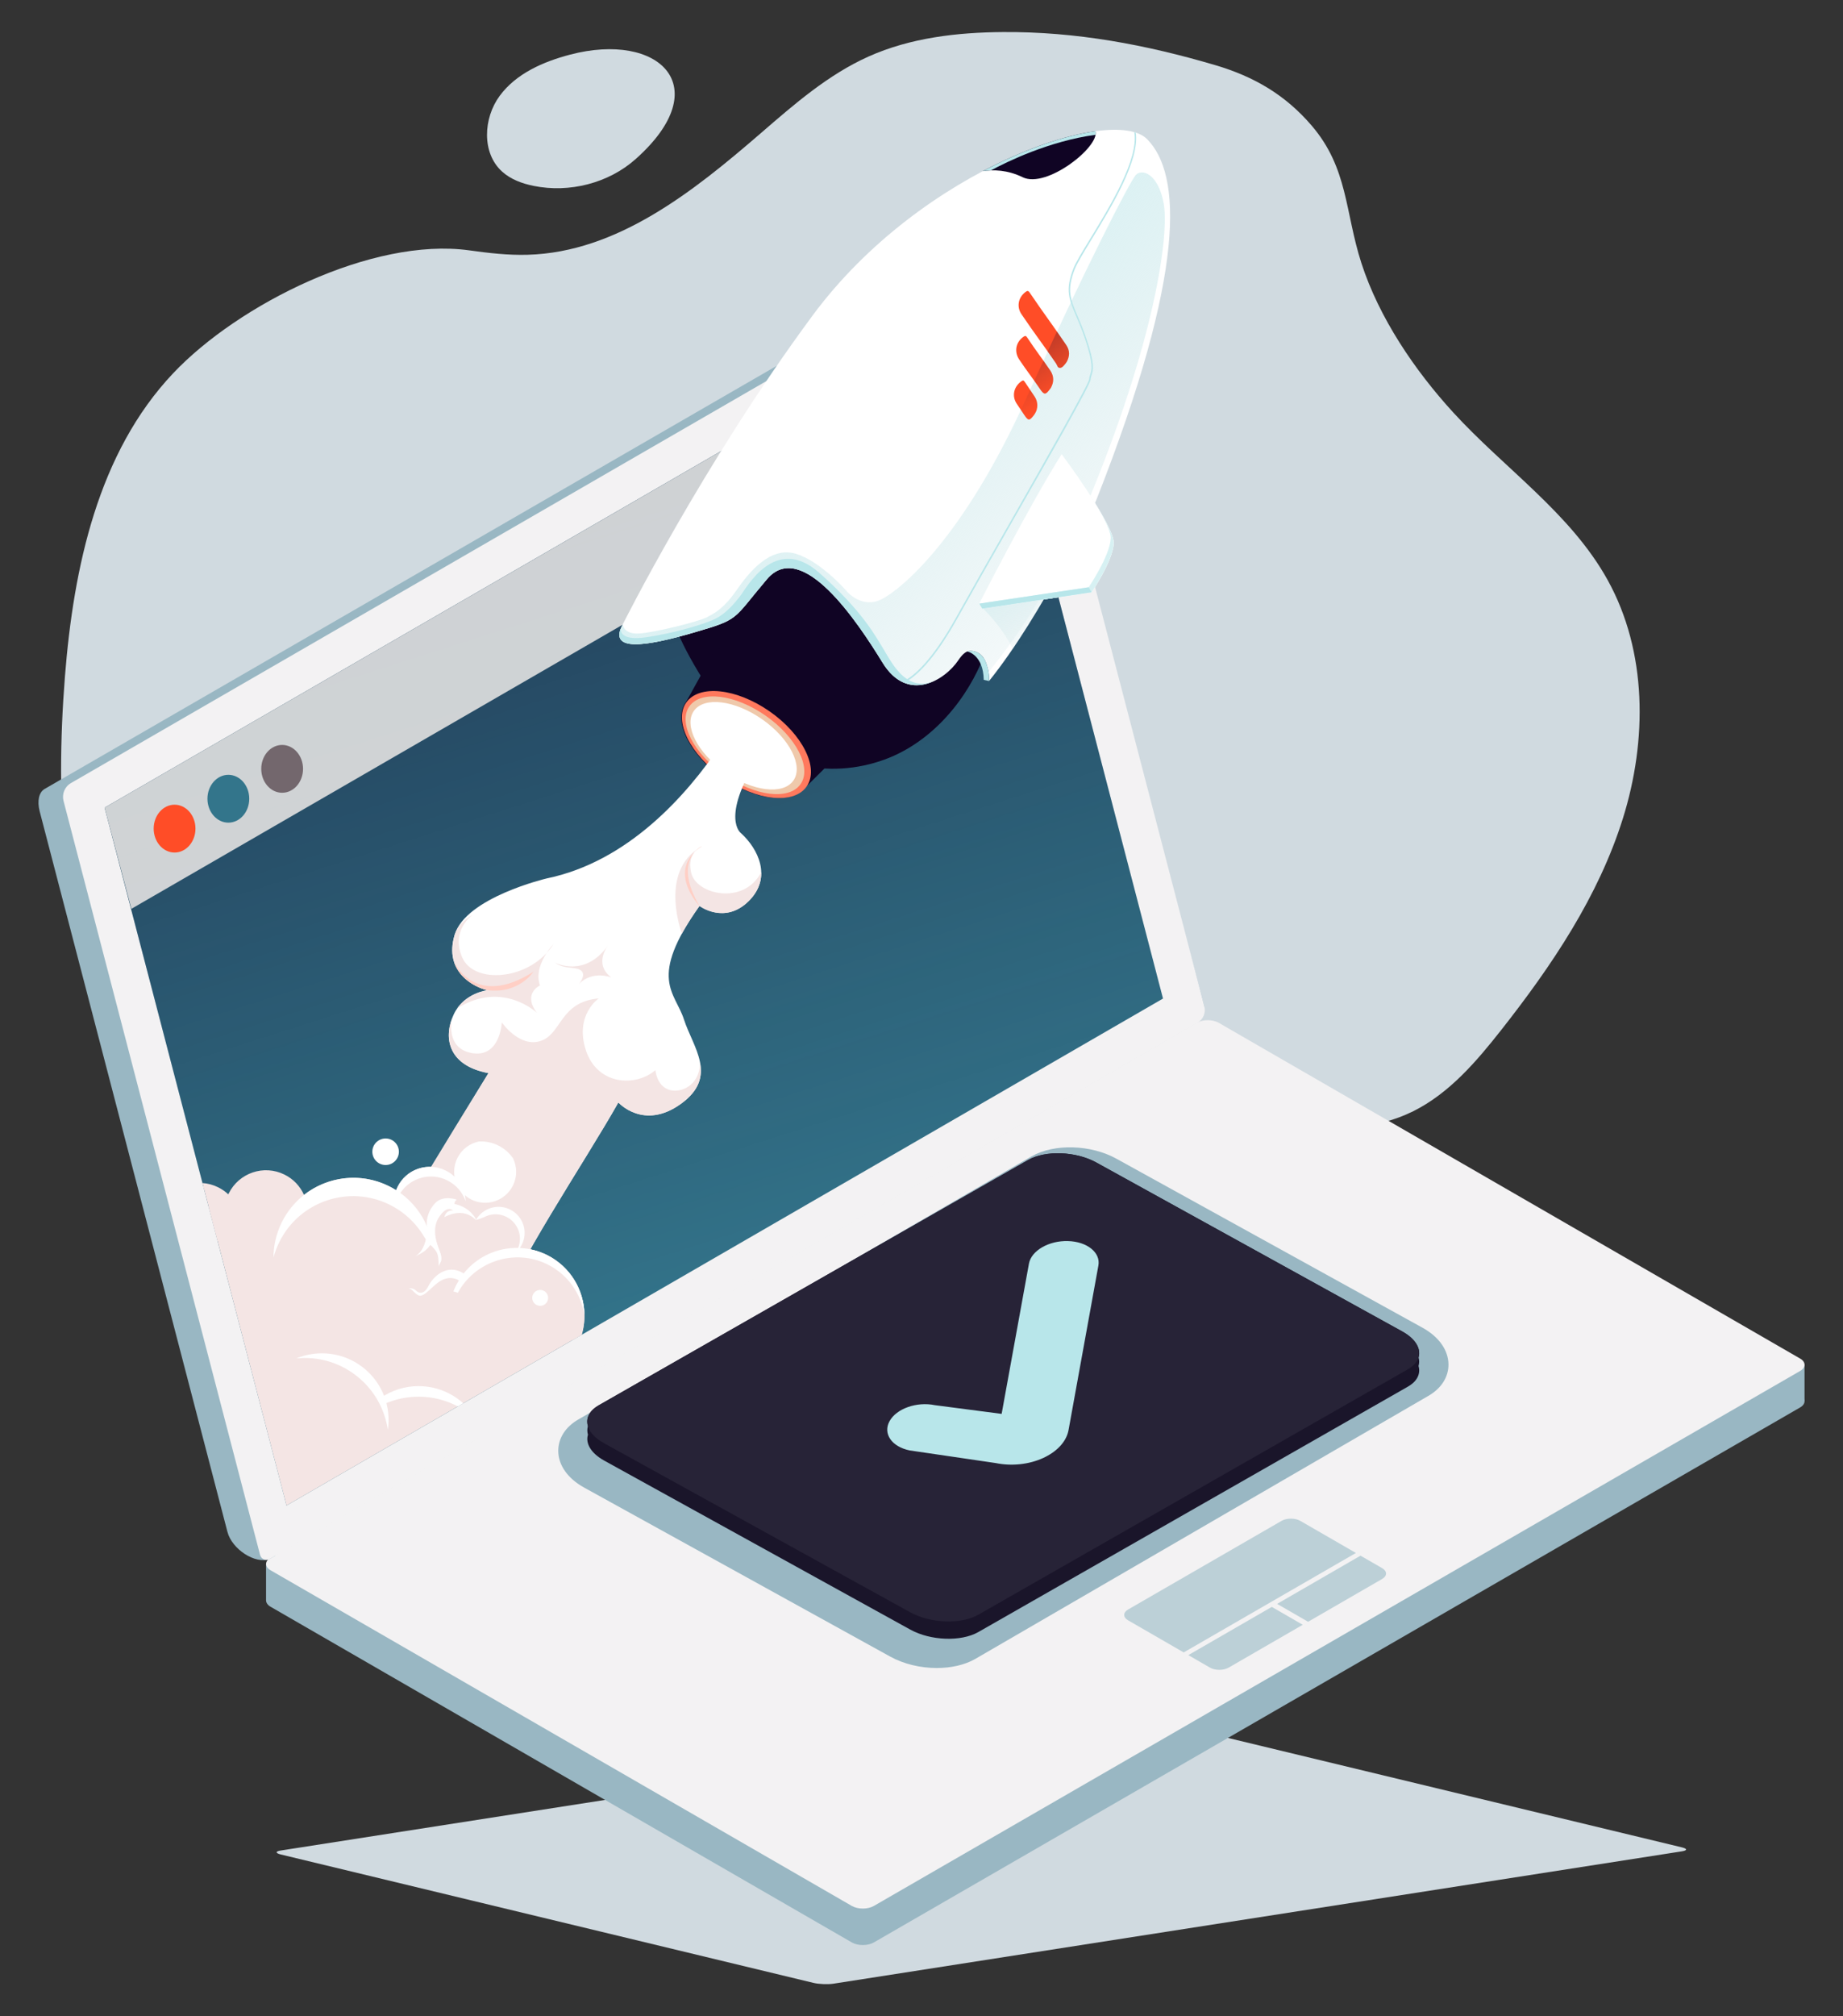 <?xml version="1.0" encoding="utf-8"?>
<!-- Generator: Adobe Illustrator 24.0.0, SVG Export Plug-In . SVG Version: 6.00 Build 0)  -->
<svg version="1.1" id="Capa_1" xmlns="http://www.w3.org/2000/svg" xmlns:xlink="http://www.w3.org/1999/xlink" x="0px" y="0px"
	 viewBox="0 0 287.48 314.42" style="enable-background:new 0 0 287.48 314.42;" xml:space="preserve">
<rect x="0" y="0" width="287.48" height="314.42" fill="#333333" stroke="none"/>
<style type="text/css">
	.st0{fill:#D0DAE0;}
	.st1{fill:#99B7C3;}
	.st2{fill:#F3F2F3;}
	.st3{fill:#BCD0D7;}
	.st4{fill:#33758B;}
	.st5{opacity:0.91;fill:url(#SVGID_1_);}
	.st6{opacity:0.91;fill:#E0E0E0;}
	.st7{fill:#1A152A;}
	.st8{fill:#272337;}
	.st9{fill:#100424;}
	.st10{fill:#FFFFFF;}
	.st11{fill:#B8E6EA;}
	.st12{fill:url(#SVGID_2_);}
	.st13{fill:#FF795D;}
	.st14{fill:#EFC9AB;}
	.st15{fill:url(#SVGID_3_);}
	.st16{fill:#D7F1F3;}
	.st17{fill:#FF4D27;}
	.st18{fill:url(#SVGID_4_);}
	.st19{fill:url(#SVGID_5_);}
	.st20{fill:url(#SVGID_6_);}
	.st21{fill:#F4E5E4;}
	.st22{fill:#FFCFC5;}
	.st23{clip-path:url(#SVGID_8_);}
	.st24{fill:#73676D;}
</style>
<g>
	<path class="st0" d="M73.18,39.04C58.09,36.96,37.18,47.45,27,58.22c-11.72,12.4-15.52,30.25-16.87,47.26
		c-1.55,19.58-0.41,39.78,7.06,57.94c2.58,6.27,6.02,12.39,11.32,16.62c5.78,4.61,13.54,6.78,18.12,12.58
		c2.43,3.09,4.76,7.52,6.17,11.17c1.07,2.8,2.73,5.33,4.44,7.78c1.97,2.81,4.07,5.58,6.76,7.7c15.36,12.13,43.32,7.23,60.32,2.09
		c15.19-4.59,20.7-16.31,29.74-28.19c7.59-9.96,17.31-14.04,29.31-16.84c12.12-2.83,25.53,2.7,37.08-3.04
		c5.62-2.8,9.84-7.74,13.73-12.68c7.89-10.03,15.16-20.82,18.97-32.99s3.8-26-2.38-37.16c-5.76-10.41-16.07-17.37-24.1-26.15
		c-6.01-6.57-11.56-14.76-14.32-23.3c-2.57-7.98-2.06-14.78-7.75-21.42c-4.09-4.78-8.98-7.64-15-9.42
		C178.73,6.96,167.85,4.92,156.47,5c-7.17,0.05-14.46,0.89-21,3.82c-6.27,2.81-11.55,7.41-16.75,11.91
		c-10.57,9.14-22.44,18.61-36.41,19C79.25,39.82,76.21,39.46,73.18,39.04z"/>
	<path class="st0" d="M88.92,8.52c-4.18,1.1-8.4,2.94-10.97,6.42c-2.57,3.48-2.84,8.92,0.37,11.82c1.35,1.22,3.13,1.87,4.92,2.23
		c5.58,1.13,11.68-0.41,15.93-4.2C111.88,13.46,102.78,4.88,88.92,8.52z"/>
	<path class="st0" d="M262.35,288.71L130,309.35c-0.86,0.13-2.27,0.08-3.13-0.13L43.8,289.2c-0.86-0.21-0.86-0.49,0-0.62
		l132.35-20.64c0.86-0.13,2.27-0.08,3.13,0.13l83.07,20.02C263.22,288.3,263.22,288.57,262.35,288.71z"/>
	<polygon class="st1" points="281.48,212.79 41.5,243.88 41.5,249.58 281.48,218.49 	"/>
	<path class="st1" d="M280.77,219.5L136.3,302.92c-0.94,0.54-2.47,0.54-3.42,0l-90.67-52.35c-0.94-0.54-0.94-1.43,0-1.97
		l144.47-83.41c0.94-0.54,2.47-0.54,3.42,0l90.67,52.35C281.72,218.08,281.72,218.96,280.77,219.5z"/>
	<path class="st2" d="M280.77,213.81L136.3,297.23c-0.94,0.54-2.47,0.54-3.42,0l-90.67-52.35c-0.94-0.54-0.94-1.43,0-1.97
		l144.47-83.41c0.94-0.54,2.47-0.54,3.42,0l90.67,52.35C281.72,212.38,281.72,213.27,280.77,213.81z"/>
	<path class="st3" d="M211.5,242.18l-8.68-5.01c-0.8-0.46-2.11-0.46-2.91,0L175.96,251c-0.8,0.46-0.8,1.22,0,1.68l8.68,5.01
		L211.5,242.18z"/>
	<path class="st3" d="M185.36,258.11l3.38,1.95c0.8,0.46,2.11,0.46,2.91,0l11.56-6.68l-4.83-2.79L185.36,258.11z"/>
	<path class="st3" d="M199.21,250.12l4.83,2.79l11.56-6.68c0.8-0.46,0.8-1.22,0-1.68l-3.38-1.95L199.21,250.12z"/>
	<path class="st1" d="M156.25,39.08l-1.95-0.68c-0.51-0.08-0.95,0.01-1.3,0.25c0-0.01-146.07,84.4-146.07,84.4
		c-0.84,0.52-1.17,1.82-0.74,3.48L35.48,238.9c0.7,2.68,4.32,5.08,6.59,4.22l0.9-0.52l-22.45-95.1l139.01-80.37l-1.76-9.76
		l25.12,96.35c0.6,2.31,2.46,4.41,4.15,4.69l0.83-1.47L156.25,39.08z"/>
	<path class="st2" d="M157.51,40.51l30.35,116.43c0.26,0.99-0.18,2.04-1.07,2.55L42.07,243.12c-0.59,0.34-1.33,0.03-1.5-0.63
		L9.91,124.9c-0.28-1.09,0.19-2.23,1.17-2.79l143.4-82.87C155.66,38.56,157.17,39.19,157.51,40.51z"/>
	<polyline class="st4" points="181.41,155.72 44.69,234.78 44.32,233.34 16.32,125.95 151.85,47.59 153.04,46.9 	"/>
	<linearGradient id="SVGID_1_" gradientUnits="userSpaceOnUse" x1="78.051" y1="75.761" x2="119.173" y2="204.333">
		<stop  offset="0.039" style="stop-color:#100424;stop-opacity:0.5"/>
		<stop  offset="1" style="stop-color:#100424;stop-opacity:0"/>
	</linearGradient>
	<polyline class="st5" points="181.41,155.72 44.69,234.78 44.32,233.34 16.32,125.95 151.85,47.59 153.04,46.9 	"/>
	<polygon class="st6" points="153.04,46.9 151.85,47.59 16.32,125.95 20.49,141.73 157.21,62.68 	"/>
	<path class="st1" d="M221.9,207.06l-47.75-26.36c-4.01-2.22-9.7-2.38-13.23-0.38l-70.67,41.02c-2.03,1.15-3.18,2.94-3.17,4.93
		c0.01,2.22,1.48,4.3,4.03,5.71l47.75,26.36c2.14,1.18,4.75,1.78,7.26,1.78c2.2,0,4.33-0.46,5.98-1.4l70.67-41.02v0
		c2.03-1.15,3.18-2.94,3.17-4.92C225.92,210.55,224.45,208.47,221.9,207.06z"/>
	<g>
		<path class="st7" d="M221.27,211.67c0.41-1.35-0.46-2.88-2.53-4.03l-47.75-26.36c-3.16-1.74-7.9-1.92-10.6-0.39L93.4,219.15
			c-1.5,0.85-2.04,2.05-1.69,3.24c-0.13,0.44-0.13,0.89,0,1.35c-0.41,1.35,0.46,2.88,2.53,4.03l47.75,26.36
			c3.16,1.74,7.9,1.92,10.6,0.39l66.99-38.26c1.5-0.85,2.04-2.04,1.69-3.24C221.4,212.59,221.4,212.13,221.27,211.67z"/>
		<path class="st8" d="M219.57,213.56l-66.99,38.26c-2.69,1.53-7.44,1.35-10.6-0.39l-47.75-26.36c-3.16-1.74-3.53-4.39-0.84-5.92
			l66.99-38.26c2.69-1.53,7.44-1.35,10.6,0.39l47.75,26.36C221.89,209.39,222.27,212.03,219.57,213.56z"/>
	</g>
	<path class="st9" d="M105.1,96.9c0,0,1.09,4.58,8.15,14.39s18.48,10.01,26.15,6.58c7.28-3.26,12.41-10.32,14.6-17.02
		s-12.49-7.17-14.91-10.09s-11.17-5.98-11.17-5.98l-5.1-0.08l-5.72,2.03l-5.43,3.58L105.1,96.9z"/>
	<path class="st10" d="M178.93,21.7c-5.36-5.43-35.1,4.41-52.19,27.52s-29.6,48.15-29.6,48.15c-2.38,4.39,3.65,3.44,11,1.3
		c7.36-2.14,6.03-1.9,11.48-8.33c5.45-6.43,14.12,6.59,18.05,13c3.93,6.42,9.77,2.69,11.83-0.41c0.65-0.97,1.21-1.36,1.68-1.42l0,0
		c0,0,0.05-0.01,0.12-0.01c0.01,0,0.01,0,0.02,0c0.43-0.02,1.8,0.07,2.47,1.81c0.44,1.16,0.54,2.21,0.47,2.87l0.01,0.03
		c8.33-10.3,16.72-28.19,16.72-28.19C185.11,42.23,184.3,27.13,178.93,21.7z"/>
	<path class="st9" d="M111.05,102.1l-0.03-0.02l-0.1,0.2c-0.21,0.32-0.38,0.66-0.49,1.03l-3.41,6.15
		c-2.11,2.78,0.35,8.01,5.49,11.69c5.06,3.61,10.82,4.37,13.01,1.75l0.01,0l5.19-5.16c0.3-0.21,0.57-0.45,0.81-0.72l0.17-0.16
		l-0.03-0.02c2.34-3.08-0.39-8.88-6.08-12.95S113.39,99.02,111.05,102.1z"/>
	<path class="st9" d="M170.87,20.46c-4.77,0.66-11,2.76-17.58,6.23c1.64-0.25,3.86-0.21,6.23,0.95
		C163.25,29.46,171.58,22.86,170.87,20.46z"/>
	<path class="st11" d="M153.29,26.69c0.39-0.06,0.82-0.1,1.28-0.12c2.49-1.34,9.08-4.57,16.32-5.55c0.03-0.21,0.03-0.4-0.02-0.56
		C166.1,21.12,159.87,23.22,153.29,26.69z"/>
	
		<linearGradient id="SVGID_2_" gradientUnits="userSpaceOnUse" x1="1050.845" y1="-894.337" x2="1077.986" y2="-816.34" gradientTransform="matrix(0.92 -0.393 0.393 0.92 -491.305 1283.207)">
		<stop  offset="0.158" style="stop-color:#D8F1F3"/>
		<stop  offset="1" style="stop-color:#D4E5E8;stop-opacity:0"/>
	</linearGradient>
	<path class="st12" d="M181.51,31.67c-0.88-4.66-3.43-5.41-4.35-4.37c-0.92,1.04-7.54,13.8-17.28,35.25
		c-9.74,21.45-19.27,29.33-22.34,30.89c-3.07,1.56-5.39-1.16-5.39-1.16s-4.04-4.72-8.01-5.92c-3.97-1.2-7.26,2.81-9.22,5.64
		c-1.96,2.83-3.29,3.53-4.62,4.24c-1.33,0.71-7.97,2.35-10.52,2.55c-2.55,0.19-2.64-1.43-2.64-1.43c-2.38,4.39,3.65,3.44,11,1.3
		c7.36-2.14,6.03-1.9,11.48-8.33c5.45-6.43,14.12,6.59,18.05,13c3.93,6.42,9.77,2.69,11.83-0.41c0.65-0.97,1.21-1.36,1.68-1.42l0,0
		c0,0,0.05-0.01,0.12-0.01c0.01,0,0.01,0,0.02,0c0.43-0.02,1.8,0.07,2.47,1.81c0.2,0.53,0.33,1.04,0.41,1.5
		c4.8-5.87,10.33-14.2,15.05-25.45C180.34,52.92,182.4,36.33,181.51,31.67z"/>
	<path class="st11" d="M137.89,101.36c-1.21-1.94-3.22-5.96-10.11-12.04c-6.89-6.08-11.33,2.37-12.36,3.68
		c-1.03,1.31-2.26,2.7-3.8,3.48c-1.53,0.78-6.34,2.25-10.83,2.9c-4.49,0.65-3.94-1.42-3.94-1.43c-1.52,3.71,4.28,2.75,11.28,0.71
		c7.36-2.14,6.03-1.9,11.48-8.33c5.45-6.43,14.12,6.59,18.05,13c2.75,4.48,6.42,4.01,9.09,2.27l0,0
		C141.68,108.88,139.1,103.3,137.89,101.36z"/>
	<path class="st11" d="M153.78,103.3c-0.67-1.74-2.04-1.83-2.47-1.81c-0.01,0-0.01,0-0.02,0c-0.07,0-0.12,0.01-0.12,0.01l0,0
		c-0.1,0.01-0.2,0.04-0.3,0.09c0.09,0.02,2.5,0.51,2.58,4.43l0.81,0.18l-0.01-0.03C154.32,105.51,154.23,104.45,153.78,103.3z"/>
	
		<ellipse transform="matrix(0.572 -0.821 0.821 0.572 -45.446 145.197)" class="st13" cx="116.33" cy="116.12" rx="6.31" ry="11.44"/>
	
		<ellipse transform="matrix(0.573 -0.82 0.82 0.573 -45.618 144.873)" class="st14" cx="116.13" cy="116.19" rx="5.63" ry="10.58"/>
	
		<ellipse transform="matrix(0.573 -0.82 0.82 0.573 -45.765 144.737)" class="st10" cx="115.92" cy="116.26" rx="5.04" ry="9.47"/>
	
		<linearGradient id="SVGID_3_" gradientUnits="userSpaceOnUse" x1="1066.602" y1="-849.646" x2="1071.041" y2="-828.754" gradientTransform="matrix(0.92 -0.393 0.393 0.92 -491.305 1283.207)">
		<stop  offset="0.158" style="stop-color:#D8F1F3"/>
		<stop  offset="1" style="stop-color:#D4E5E8;stop-opacity:0"/>
	</linearGradient>
	<path class="st15" d="M153.28,94.84c0,0,2.89,2.67,4.69,6.34c3.65-5.36,7.06-11.49,9.47-16.09l-0.17-0.65l-2.26-4.65l-1.32-0.72
		L153.28,94.84z"/>
	<path class="st10" d="M153.21,94.91c0,0,7.71-15.16,12.85-23.3c0,0,7.78,10.35,7.66,13.11c-0.12,2.75-3.45,7.65-3.45,7.65
		L153.21,94.91z"/>
	<path class="st10" d="M153.21,94.91c0,0,7.71-15.16,12.85-23.3c0,0,7.78,10.35,7.66,13.11c-0.12,2.75-3.45,7.65-3.45,7.65
		L153.21,94.91z"/>
	<path class="st16" d="M153.21,94.91c0,0,7.71-15.16,12.85-23.3c0,0,7.78,10.35,7.66,13.11c-0.12,2.75-3.45,7.65-3.45,7.65
		L153.21,94.91z"/>
	<path class="st10" d="M152.75,94.13c0,0,7.71-15.16,12.85-23.3c0,0,7.78,10.35,7.66,13.11c-0.12,2.75-3.45,7.65-3.45,7.65
		L152.75,94.13z"/>
	<polygon class="st11" points="152.75,94.13 169.82,91.58 170.27,92.36 153.21,94.91 	"/>
	<path class="st17" d="M160.21,52.61c-0.19-0.28-0.32-0.26-0.58-0.08c-1.19,0.84-1.47,2.33-0.64,3.55c1.33,1.97,1.92,2.65,3.25,4.61
		c0.63,0.92,0.86,0.92,1.54-0.01c0.04-0.05,0.07-0.1,0.15-0.21c0.48-0.88,0.5-1.79-0.1-2.69C162.36,55.64,161.65,54.77,160.21,52.61
		z M159.84,59.54c-0.18-0.27-0.3-0.24-0.54-0.07c-1.18,0.86-1.49,2.3-0.72,3.47c0.39,0.6,0.8,1.19,1.2,1.79
		c0.62,0.92,0.8,0.92,1.5,0.01c0.05-0.06,0.09-0.13,0.16-0.24c0.49-0.77,0.5-1.81-0.03-2.62C160.9,61.09,160.35,60.33,159.84,59.54z
		 M166.32,53.81c-2.42-3.56-3.3-4.63-5.72-8.2c-0.21-0.3-0.36-0.28-0.63-0.08c-1.14,0.84-1.43,2.31-0.63,3.48
		c2.3,3.39,3.07,4.29,5.39,7.67c0.18,0.26,0.22,0.75,0.66,0.69c0.34-0.04,0.59-0.4,0.82-0.68c0.06-0.08,0.11-0.16,0.19-0.27
		C166.86,55.57,166.91,54.68,166.32,53.81z"/>
	<g>
		
			<linearGradient id="SVGID_4_" gradientUnits="userSpaceOnUse" x1="1076.196" y1="-876.158" x2="1078.795" y2="-864.58" gradientTransform="matrix(0.92 -0.393 0.393 0.92 -491.305 1283.207)">
			<stop  offset="0" style="stop-color:#100424;stop-opacity:0.4"/>
			<stop  offset="1" style="stop-color:#221E34;stop-opacity:0"/>
		</linearGradient>
		<path class="st18" d="M161.41,61.88c-0.24-0.36-0.49-0.72-0.73-1.08c-0.26,0.58-0.53,1.16-0.8,1.75
			c-0.21,0.47-0.43,0.93-0.64,1.39c0.18,0.26,0.36,0.53,0.54,0.79c0.62,0.92,0.8,0.92,1.5,0.01c0.05-0.06,0.09-0.13,0.16-0.24
			C161.94,63.73,161.94,62.69,161.41,61.88z"/>
		
			<linearGradient id="SVGID_5_" gradientUnits="userSpaceOnUse" x1="1080.456" y1="-877.018" x2="1083.07" y2="-865.376" gradientTransform="matrix(0.92 -0.393 0.393 0.92 -491.305 1283.207)">
			<stop  offset="0" style="stop-color:#100424;stop-opacity:0.4"/>
			<stop  offset="1" style="stop-color:#221E34;stop-opacity:0"/>
		</linearGradient>
		<path class="st19" d="M162.24,60.69c0.63,0.92,0.86,0.92,1.54-0.01c0.04-0.05,0.07-0.1,0.15-0.21c0.48-0.88,0.5-1.79-0.1-2.69
			c-0.4-0.59-0.74-1.08-1.06-1.53c-0.47,1.02-0.95,2.06-1.44,3.12C161.6,59.76,161.89,60.18,162.24,60.69z"/>
		
			<linearGradient id="SVGID_6_" gradientUnits="userSpaceOnUse" x1="1084.709" y1="-877.839" x2="1087.331" y2="-866.157" gradientTransform="matrix(0.92 -0.393 0.393 0.92 -491.305 1283.207)">
			<stop  offset="0" style="stop-color:#100424;stop-opacity:0.4"/>
			<stop  offset="1" style="stop-color:#221E34;stop-opacity:0"/>
		</linearGradient>
		<path class="st20" d="M166.4,56.44c0.46-0.86,0.51-1.76-0.08-2.63c-0.55-0.81-1.02-1.49-1.45-2.1c-0.47,1.01-0.95,2.04-1.45,3.1
			c0.38,0.54,0.81,1.15,1.31,1.88c0.18,0.26,0.22,0.75,0.66,0.69c0.34-0.04,0.59-0.4,0.82-0.68
			C166.27,56.63,166.33,56.55,166.4,56.44z"/>
	</g>
	<path class="st11" d="M170.12,59.18c0.02-0.27,0.09-0.48,0.16-0.7c0.25-0.78,0.54-1.66-0.86-5.78c-0.47-1.39-0.93-2.47-1.34-3.43
		c-1.11-2.6-1.72-4.03-0.43-7.31c0.38-0.95,1.37-2.57,2.62-4.63c3.08-5.05,7.55-12.37,6.89-16.67c-0.08-0.02-0.15-0.05-0.23-0.07
		c0.73,4.19-3.77,11.56-6.86,16.62c-1.26,2.06-2.25,3.68-2.63,4.65c-1.32,3.35-0.7,4.81,0.43,7.46c0.41,0.95,0.87,2.03,1.34,3.41
		c1.37,4.05,1.1,4.9,0.85,5.65c-0.07,0.23-0.15,0.45-0.17,0.74c-0.06,0.8-6.39,11.91-12.52,22.66c-2.96,5.19-6.02,10.55-8.24,14.53
		c-3.76,6.74-6.6,9.18-8.36,10.02c0.1,0.05,0.2,0.09,0.3,0.13c1.81-0.94,4.61-3.48,8.27-10.04c2.22-3.98,5.28-9.34,8.24-14.53
		C164,70.66,170.06,60.03,170.12,59.18z"/>
	<g>
		<g>
			<path class="st10" d="M85.27,136.99c0,0-12.61,2.96-14.35,8.79c-1.74,5.83,3.06,8.17,5.13,8.64c0,0-3.66,0.4-5.25,3.72
				c-1.59,3.32-1.22,7.96,5.4,9.2c0,0-9.34,15.4-15.99,26.31c3.69,2.94,7.27,5.84,11.19,8.69c1.98,1.37,3.99,2.49,6.07,3.36
				c2.65-8.2,13.63-24.29,18.99-33.78c0,0,3.95,4.43,9.79,0.19c5.84-4.24,1.82-8.82,0.44-13.12c-1.38-4.3-5.69-6.31,2.42-17.72
				c0,0,3.92,2.96,7.67-0.75c3.75-3.71,1.44-8.2-1.21-10.6c0,0-3.19-2.3,2.6-11.62c-1.76-0.97-3.69-1.69-5.65-2.3
				C107.06,124.14,97.92,134.38,85.27,136.99z"/>
			<g>
				<path class="st21" d="M108.66,132.48c0.26-0.19,0.54-0.37,0.85-0.53C109.51,131.95,109.09,132.09,108.66,132.48z"/>
				<path class="st21" d="M116.78,140.53c1.46-1.44,2-3,1.96-4.51c-2.74,5.25-10.16,3.46-10.92,0.11c-0.45-1.98,0.22-3.08,0.84-3.64
					c-5.73,4.09-2.29,13.1-2.29,13.1l0,0c0.69-1.27,1.59-2.69,2.74-4.3C109.1,141.28,113.03,144.24,116.78,140.53z"/>
			</g>
			<path class="st22" d="M109.51,131.95c0,0-4.71,2.06-0.4,9.33C109.1,141.28,103.75,135.68,109.51,131.95z"/>
			<g>
				<path class="st21" d="M72.11,149.33c-1.88-4.3,1.65-6.7,1.65-6.7c-1.38,0.79-2.44,1.82-2.84,3.16
					c-1.74,5.83,3.06,8.17,5.13,8.64c0,0-2.97,0.32-4.73,2.82c7.03-4.43,12.43,0.69,12.43,0.69c-2.28-3.02,0.48-4.26,0.48-4.26
					c-0.67-1.83,0.2-3.77,1.02-5.04C81.27,152.93,73.83,153.24,72.11,149.33z"/>
				<path class="st21" d="M85.25,148.63c0.4-0.43,0.77-0.9,1.09-1.41C86.34,147.22,85.81,147.77,85.25,148.63z"/>
			</g>
			<path class="st22" d="M70.81,149.94c0.88,2.85,3.76,4.15,5.24,4.48c4.89,0.62,7.16-2.88,7.16-2.88
				C73.96,157.42,70.81,149.94,70.81,149.94z"/>
			<path class="st21" d="M109.19,165.67c-0.02,3.72-3.09,4.84-4.82,4.28c-1.98-0.65-2.13-3.07-2.13-3.07
				c-3.08,2.67-9.08,2.37-10.86-3.12c-1.78-5.48,2.01-8.06,2.01-8.06c-6.1,0.55-5.73,5.52-9.05,6.63c-3.32,1.11-6.07-2.9-6.07-2.9
				s-0.22,5.49-4.57,4.81c-4.34-0.69-3.2-5.4-3.2-5.4l0,0c-1.22,3.24-0.48,7.36,5.69,8.52c0,0-9.2,14.82-15.4,25.34l0.2,0.43
				L72.26,202l5.16,3.85c2.65-8.22,13.65-24.38,19.03-33.92c0,0,3.95,4.43,9.79,0.19C109.13,170.02,109.61,167.85,109.19,165.67z"/>
			<path class="st21" d="M86.54,150.11c0,0,4.72,2.53,8.38-2.79c0,0-2.44,2.95,0.43,5.11c0,0-2.9-1.17-5.04,1.02
				c0,0,1.18-1.38,0.34-2.08C89.82,150.66,88.08,151.24,86.54,150.11z"/>
		</g>
	</g>
	<g>
		<defs>
			<polyline id="SVGID_7_" points="181.41,155.72 44.69,234.78 44.32,233.34 16.32,125.95 151.85,47.59 153.04,46.9 			"/>
		</defs>
		<clipPath id="SVGID_8_">
			<use xlink:href="#SVGID_7_"  style="overflow:visible;"/>
		</clipPath>
		<g class="st23">
			<path class="st21" d="M108.94,246.26c1.59,0.79,3.52,0.13,4.3-1.46c0.79-1.59,0.13-3.52-1.46-4.3c-1.59-0.79-3.52-0.13-4.3,1.46
				C106.69,243.55,107.35,245.48,108.94,246.26z M105,243.22c0.04-0.07,0.08-0.15,0.12-0.22c2.65-5.36,0.69-11.8-4.35-14.82
				c0.22-0.3,0.42-0.62,0.59-0.97c1.56-3.15,0.27-6.96-2.88-8.52c-0.17-0.09-0.35-0.16-0.53-0.23c0.17-0.25,0.33-0.51,0.47-0.79
				c1.59-3.21,0.27-7.1-2.94-8.69c-1.58-0.78-3.33-0.86-4.89-0.35c1.72-4.95-0.47-10.53-5.3-12.92c-1.36-0.67-2.79-1.02-4.21-1.08
				c0.12-0.17,0.24-0.35,0.33-0.55c1-2.02,0.17-4.46-1.85-5.45c-0.11-0.05-0.22-0.1-0.33-0.14c0.49-0.47,0.91-1.04,1.23-1.68
				c1.49-3.02,0.25-6.68-2.77-8.18s-6.68-0.25-8.18,2.77c-0.16,0.32-0.28,0.64-0.38,0.97c-2.69-1.09-5.81,0.06-7.11,2.71
				c-0.09,0.17-0.16,0.35-0.23,0.53c-0.36-0.23-0.74-0.44-1.14-0.64c-4.45-2.2-9.57-1.5-13.23,1.37c-0.59-1.33-1.64-2.48-3.05-3.17
				c-3.21-1.59-7.1-0.27-8.69,2.94c-0.02,0.05-0.04,0.1-0.07,0.14c-0.46-0.43-0.99-0.81-1.59-1.1c-3.21-1.59-7.1-0.27-8.69,2.94
				c-0.21,0.43-0.37,0.88-0.48,1.33c-0.05-0.02-0.09-0.05-0.14-0.07c-2.4-1.19-5.19-0.72-7.07,0.97c-1.01-1.25-2.29-2.3-3.82-3.06
				c-5.64-2.79-12.48-0.48-15.27,5.17c-1.17,2.37-1.44,4.94-0.94,7.34c-3.04,0.82-5.74,2.9-7.24,5.95
				c-2.08,4.21-1.32,9.08,1.54,12.44c-1.85,7.89,1.88,16.3,9.46,20.04c4.76,2.35,10.07,2.38,14.63,0.52
				c0.24,6.32,3.85,12.31,9.92,15.31c4.74,2.34,10.01,2.38,14.56,0.55c0.71,5.75,4.21,11.04,9.79,13.8
				c5.12,2.53,10.87,2.37,15.65,0.07c1.18,1.06,2.52,1.98,4.01,2.72c7.6,3.76,16.58,1.59,21.71-4.72
				c5.97,0.76,12.03-2.27,14.84-7.96C109.02,253.35,108.25,247.46,105,243.22z"/>
			<path class="st21" d="M84.67,195.43c-0.12-0.05-0.23-0.1-0.35-0.14c-0.05-0.02-0.1-0.04-0.15-0.05
				c-0.12-0.04-0.24-0.08-0.36-0.12c-0.04-0.01-0.08-0.03-0.13-0.04c-0.15-0.04-0.29-0.09-0.44-0.12c-0.02,0-0.03-0.01-0.05-0.01
				c-0.7-0.18-1.41-0.28-2.12-0.31l0,0c-3.33-0.15-6.6,1.3-8.73,3.97l0,0c-2.61-1.65-4.79,0.55-5.47,1.92
				c-0.68,1.37-1.47,1.26-2.04,0.69c-0.57-0.57-2.16-0.22-2.16-0.22c1.48-0.12,0.91,0.45,2.4,1.47c1.48,1.02,1.7-1.15,4.77-1.05
				c3.07,0.1,5.42,4.09,5.48,3.84c0.22-1.02-0.35-2.16-0.35-2.16c2.17,1.92,2.06,3.29,2.06,3.29c5.22-1.96,8.54,1.67,8.54,1.67
				c3.53-0.24,5.36,2.36,5.36,2.36c4.98-2.06,7.85,2.44,7.87,2.47c-0.51-1.65-1.66-3.09-3.33-3.91c-1.58-0.78-3.33-0.86-4.89-0.35
				c0.57-1.64,0.71-3.36,0.46-5c-0.06-0.4-0.14-0.8-0.25-1.19c0-0.01,0-0.01-0.01-0.02c-0.05-0.18-0.11-0.37-0.16-0.55
				c-0.01-0.02-0.01-0.04-0.02-0.07c-0.13-0.38-0.28-0.75-0.45-1.12c-0.01-0.02-0.01-0.03-0.02-0.05c-0.08-0.16-0.16-0.32-0.24-0.48
				c-0.01-0.03-0.03-0.05-0.04-0.08c-0.19-0.35-0.4-0.68-0.63-1.01c-0.02-0.03-0.04-0.05-0.06-0.08c-0.1-0.13-0.2-0.27-0.3-0.4
				c-0.03-0.03-0.05-0.07-0.08-0.1c-0.25-0.3-0.51-0.59-0.79-0.87c-0.03-0.03-0.07-0.06-0.1-0.09c-0.11-0.11-0.22-0.21-0.34-0.31
				c-0.04-0.03-0.08-0.07-0.12-0.1c-0.15-0.12-0.29-0.24-0.45-0.36c0,0-0.01-0.01-0.01-0.01c-0.16-0.12-0.32-0.23-0.48-0.34
				c-0.05-0.03-0.09-0.06-0.14-0.09c-0.12-0.08-0.25-0.16-0.38-0.24c-0.05-0.03-0.1-0.06-0.15-0.09c-0.17-0.1-0.35-0.19-0.53-0.28
				c-0.16-0.08-0.32-0.15-0.48-0.22C84.77,195.46,84.72,195.45,84.67,195.43z"/>
			<g>
				<path class="st10" d="M85.29,195.7c-1.36-0.67-2.79-1.02-4.21-1.08c0.12-0.17,0.24-0.35,0.33-0.55c1-2.02,0.17-4.46-1.85-5.45
					c-1.93-0.95-4.24-0.23-5.31,1.6c-0.14-0.35-0.31-0.62-0.49-0.77c0,0-0.8-1.25-2.85-1.69c0,0-0.12-0.34,0.34-0.68
					c0,0-2.17-0.79-3.41,0.58c-1.25,1.37-1.41,3.01-1.2,3.67c-0.86-2.07-2.29-3.91-4.19-5.29c1.57-2.38,4.69-3.27,7.31-1.97
					c1.41,0.7,2.41,1.9,2.88,3.28c-0.01-0.32-0.05-0.64-0.12-0.96c0.3,0.26,0.64,0.49,1.01,0.68c2.39,1.18,5.29,0.2,6.48-2.19
					c0.69-1.39,0.64-2.94,0.02-4.24c-0.57-0.83-1.35-1.53-2.32-2.01s-2-0.67-3.01-0.62c-1.41,0.29-2.67,1.2-3.36,2.59
					c-0.46,0.94-0.59,1.95-0.44,2.9c-0.4-0.38-0.86-0.71-1.38-0.96c-2.77-1.37-6.13-0.23-7.5,2.54c-0.09,0.18-0.16,0.35-0.23,0.53
					c-0.36-0.23-0.74-0.44-1.14-0.64c-6.17-3.05-13.65-0.52-16.7,5.65c-0.87,1.77-1.29,3.64-1.29,5.49
					c0.22-0.82,0.52-1.63,0.91-2.42c3.14-6.36,10.85-8.97,17.21-5.82c1.76,0.87,3.33,2.16,4.52,3.73c0.21,0.28,0.41,0.56,0.6,0.85
					c0.09,0.14,0.18,0.28,0.26,0.43c0.04,0.07,0.26,0.36,0.25,0.44c-0.24,1.05-0.76,2.21-1.84,2.67c0.99-0.42,1.89-0.87,2.53-1.82
					c0.07-0.1,0.72,0.69,0.77,0.75c0.42,0.52,0.5,1.08,0.53,1.74c0.01,0.29,0.02,0.59,0.03,0.88c-0.01-0.25,0.37-0.73,0.41-1.05
					c0.05-0.43-0.05-0.79-0.18-1.19c-0.14-0.44-0.33-0.87-0.47-1.31c-0.41-1.31-0.54-2.84,0.21-4.06c1.36-2.17,2.27-1.15,2.27-1.15
					s-1.02-0.22-1.36,1.03c0,0,2.84-1.72,4.89,0.43c0,0,0.45-0.05,1.36-0.45c0.11-0.06,0.22-0.11,0.34-0.16
					c0.96-0.38,2.08-0.37,3.08,0.13c1.8,0.89,2.59,3.02,1.84,4.85c-3.25-0.07-6.42,1.37-8.5,3.98c-2.61-1.65-4.79,0.55-5.47,1.92
					c-0.68,1.37-1.47,1.26-2.04,0.69c-0.24-0.24-0.67-0.32-1.08-0.32c0.62,0.17,0.85,0.78,1.54,1.12c0.91,0.45,2.27-1.72,3.74-2.41
					s2.56,0.08,2.56,0.08l0.01-0.01c-0.16,0.27-0.31,0.54-0.46,0.82c-0.15,0.3-0.28,0.61-0.4,0.92c0.46,0.1,0.46,0.13,0.69,0.21
					c2.7-4.94,8.88-6.96,13.97-4.44c3.21,1.59,5.25,4.59,5.76,7.88C91.13,201.21,88.98,197.53,85.29,195.7z"/>
			</g>
			<path class="st21" d="M35.99,186.66c0,0,2.63,2.15,1.85,6.59c0,0,1.81-1.94,5.11-1.16c0,0,1.47-2.96-1.62-5.34
				S35.99,186.66,35.99,186.66z"/>
			<path class="st21" d="M25.53,189.44c0,0,0.78-4.44,6.69-4.35c0,0-1.93,1.03-0.79,2.17c1.14,1.13,2.97,2.03,2.52,3.52
				s2.06,3.29,2.06,3.29s-3.88-1.92-6.48,1.05C29.54,195.11,30.43,190.44,25.53,189.44z"/>
			<path class="st21" d="M89.59,215.42c0,0,3.99,1.12,4.35,4.99c0,0,1.36-1.6,3.75-1.84C97.68,218.57,94.82,215.17,89.59,215.42z"/>
			<circle class="st21" cx="19.62" cy="182.81" r="3.21"/>
			<circle class="st21" cx="104.73" cy="218.06" r="2.07"/>
			<circle class="st10" cx="84.26" cy="202.4" r="1.24"/>
			<circle class="st10" cx="60.15" cy="179.61" r="2.07"/>
			<path class="st10" d="M28.09,201.21c2.49,3.31,3.44,7.29,2.98,11.1c1.71-3.91,1.32-8.61-1.43-12.26
				c-2.75-3.66-7.15-5.34-11.38-4.78C22.04,195.88,25.6,197.9,28.09,201.21z"/>
			<path class="st10" d="M76.08,243.15c-2.94,1.08-5.18,3.22-6.45,5.82c0.52-3.19,2.7-6.01,5.95-7.2c3.25-1.19,6.73-0.45,9.19,1.64
				C82.11,242.25,79.02,242.07,76.08,243.15z"/>
			<path class="st10" d="M67.43,241.87c1.83,0.59,3.35,1.7,4.45,3.11c-0.23,0.24-0.45,0.49-0.65,0.75
				c-1.19-1.08-2.62-1.93-4.25-2.46c-2.98-0.96-6.06-0.66-8.67,0.61C60.69,241.69,64.14,240.81,67.43,241.87z"/>
			<path class="st21" d="M53.26,212.27c0,0,9.62-3.57,15.69,5.67c0,0-3.9-1.93-9.08,1.06C59.87,219.01,59.39,214.38,53.26,212.27z"
				/>
			<path class="st10" d="M55.6,214.55c2.77,2.17,4.43,5.23,4.9,8.45c0.54-3.59-0.82-7.36-3.88-9.75s-7.05-2.8-10.4-1.41
				C49.46,211.51,52.83,212.38,55.6,214.55z"/>
			<path class="st10" d="M65.29,216.16c-2.16,0-4.16,0.66-5.83,1.79c0.16,0.34,0.31,0.67,0.44,1.02c1.64-0.74,3.47-1.16,5.39-1.16
				c3.52,0,6.71,1.39,9.06,3.64C72.57,218.29,69.18,216.16,65.29,216.16z"/>
		</g>
	</g>
	<ellipse class="st17" cx="27.23" cy="129.22" rx="3.26" ry="3.73"/>
	<ellipse class="st4" cx="35.62" cy="124.56" rx="3.26" ry="3.73"/>
	<ellipse class="st24" cx="44.01" cy="119.9" rx="3.26" ry="3.73"/>
	<path class="st11" d="M166.59,193.54c-2.99-0.09-5.72,1.49-6.09,3.52l-4.26,23.43l-10.43-1.36c-2.82-0.58-5.98,0.54-7.05,2.49
		c-1.08,1.95,0.33,4,3.14,4.57l13.42,1.97c2.49,0.51,5.19,0.22,7.4-0.79c0.11-0.05,0.22-0.1,0.33-0.16
		c2.01-1.01,3.33-2.53,3.63-4.21l4.65-25.63C171.71,195.34,169.58,193.62,166.59,193.54z"/>
</g>
</svg>
